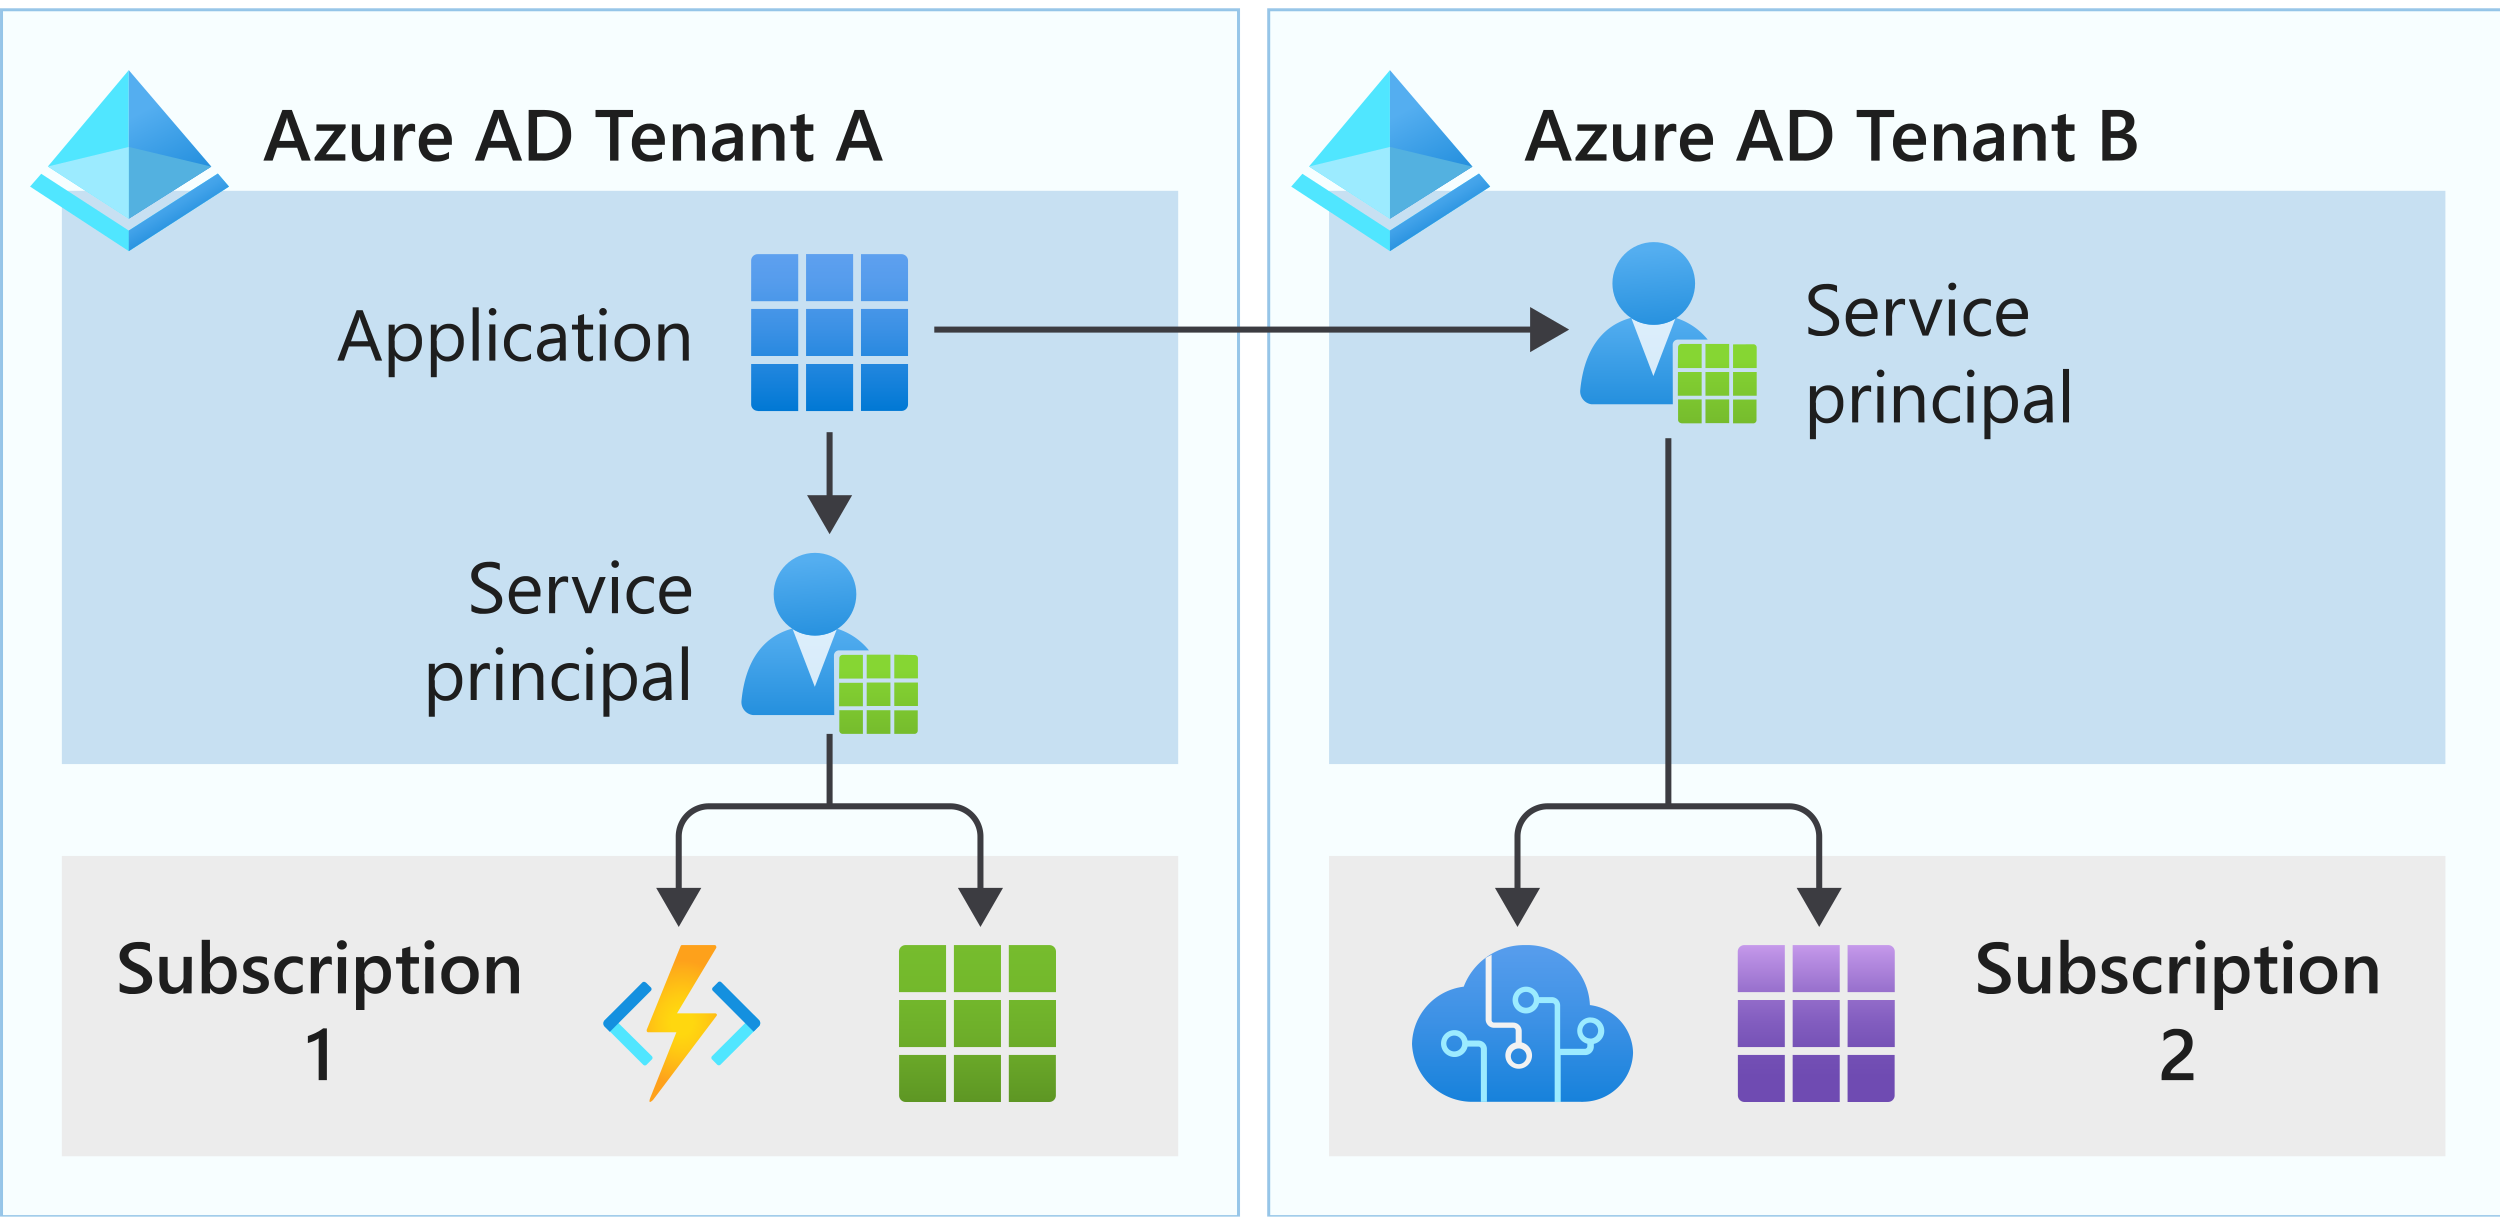 <svg xmlns="http://www.w3.org/2000/svg" xmlns:xlink="http://www.w3.org/1999/xlink" viewBox="0 0 414.3 201.62">
  <defs>
    <linearGradient id="linear-gradient" x1="29.26" y1="452.62" x2="20.78" y2="468.68" gradientTransform="matrix(1, 0, 0, -1, 0, 486.6)" gradientUnits="userSpaceOnUse">
      <stop offset="0" stop-color="#1988d9"/>
      <stop offset="0.9" stop-color="#54aef0"/>
    </linearGradient>
    <linearGradient id="linear-gradient-2" x1="25.61" y1="457.29" x2="31.47" y2="447.18" gradientTransform="matrix(1, 0, 0, -1, 0, 486.6)" gradientUnits="userSpaceOnUse">
      <stop offset="0.1" stop-color="#54aef0"/>
      <stop offset="0.29" stop-color="#4fabee"/>
      <stop offset="0.51" stop-color="#41a2e9"/>
      <stop offset="0.74" stop-color="#2a93e0"/>
      <stop offset="0.88" stop-color="#1988d9"/>
    </linearGradient>
    <linearGradient id="linear-gradient-3" x1="137.48" y1="418.48" x2="137.48" y2="444.48" gradientTransform="matrix(1, 0, 0, -1, 0, 486.6)" gradientUnits="userSpaceOnUse">
      <stop offset="0" stop-color="#0078d4"/>
      <stop offset="0.16" stop-color="#1380da"/>
      <stop offset="0.53" stop-color="#3c91e5"/>
      <stop offset="0.82" stop-color="#559cec"/>
      <stop offset="1" stop-color="#5ea0ef"/>
    </linearGradient>
    <linearGradient id="linear-gradient-4" x1="133.4" y1="384.71" x2="133.4" y2="364.42" gradientTransform="matrix(1, 0, 0, -1, 0, 486.6)" gradientUnits="userSpaceOnUse">
      <stop offset="0.1" stop-color="#54aef0"/>
      <stop offset="1" stop-color="#1988d9"/>
    </linearGradient>
    <linearGradient id="linear-gradient-5" x1="134.46" y1="395.58" x2="135.94" y2="377.16" xlink:href="#linear-gradient-4"/>
    <linearGradient id="linear-gradient-6" x1="145.59" y1="364.98" x2="145.59" y2="378.06" gradientTransform="matrix(1, 0, 0, -1, 0, 486.6)" gradientUnits="userSpaceOnUse">
      <stop offset="0" stop-color="#76bc2d"/>
      <stop offset="0.6" stop-color="#81ce31"/>
      <stop offset="0.82" stop-color="#86d633"/>
    </linearGradient>
    <radialGradient id="radial-gradient" cx="95.73" cy="334.81" r="8.99" gradientTransform="matrix(1.01, 0, 0, -1.14, 16.34, 551.12)" gradientUnits="userSpaceOnUse">
      <stop offset="0.2" stop-color="#ffd70f"/>
      <stop offset="0.44" stop-color="#ffcb12"/>
      <stop offset="0.87" stop-color="#feac19"/>
      <stop offset="1" stop-color="#fea11b"/>
    </radialGradient>
    <linearGradient id="linear-gradient-7" x1="161.98" y1="303.98" x2="161.98" y2="329.98" gradientTransform="matrix(1, 0, 0, -1, 0, 486.6)" gradientUnits="userSpaceOnUse">
      <stop offset="0" stop-color="#5e9624"/>
      <stop offset="0.01" stop-color="#5e9724"/>
      <stop offset="0.35" stop-color="#6cab29"/>
      <stop offset="0.68" stop-color="#73b82c"/>
      <stop offset="1" stop-color="#76bc2d"/>
    </linearGradient>
    <linearGradient id="linear-gradient-8" x1="238.26" y1="452.62" x2="229.78" y2="468.68" xlink:href="#linear-gradient"/>
    <linearGradient id="linear-gradient-9" x1="234.61" y1="457.29" x2="240.47" y2="447.18" xlink:href="#linear-gradient-2"/>
    <linearGradient id="linear-gradient-10" x1="272.4" y1="436.21" x2="272.4" y2="415.92" xlink:href="#linear-gradient-4"/>
    <linearGradient id="linear-gradient-11" x1="273.46" y1="447.08" x2="274.94" y2="428.66" xlink:href="#linear-gradient-4"/>
    <linearGradient id="linear-gradient-12" x1="284.59" y1="416.48" x2="284.59" y2="429.56" xlink:href="#linear-gradient-6"/>
    <linearGradient id="linear-gradient-13" x1="300.98" y1="303.98" x2="300.98" y2="329.98" gradientTransform="matrix(1, 0, 0, -1, 0, 486.6)" gradientUnits="userSpaceOnUse">
      <stop offset="0.16" stop-color="#6f4bb2"/>
      <stop offset="0.32" stop-color="#7450b5"/>
      <stop offset="0.51" stop-color="#825dbf"/>
      <stop offset="0.72" stop-color="#9a72ce"/>
      <stop offset="0.94" stop-color="#bb90e4"/>
      <stop offset="1" stop-color="#c69aeb"/>
    </linearGradient>
    <linearGradient id="linear-gradient-14" x1="252.3" y1="296.36" x2="252.3" y2="335.9" xlink:href="#linear-gradient-3"/>
  </defs>
  <g id="Shapes">
    <rect width="414.3" height="201.62" fill="#fff"/>
    <g>
      <rect x="0.25" y="1.62" width="205" height="200" fill="#fff"/>
      <rect x="0.25" y="1.62" width="205" height="200" fill="#50e6ff" opacity="0.05"/>
      <rect x="0.25" y="1.62" width="205" height="200" fill="none" stroke="#0072c6" stroke-miterlimit="10" stroke-width="0.5" opacity="0.4"/>
    </g>
    <g>
      <rect x="10.25" y="31.62" width="185" height="95" fill="#fff"/>
      <rect x="10.25" y="31.62" width="185" height="95" fill="#0072c6" opacity="0.22"/>
    </g>
    <g>
      <rect x="10.25" y="141.85" width="185" height="49.77" fill="#fff"/>
      <rect x="10.25" y="141.85" width="185" height="49.77" fill="#3c3c41" opacity="0.1"/>
    </g>
    <g>
      <polygon points="6.83 28.8 21.34 38.21 36.1 28.76 37.95 30.92 21.34 41.62 4.98 30.92 6.83 28.8" fill="#50e6ff"/>
      <polygon points="7.93 27.59 21.34 11.62 35.02 27.61 21.34 36.25 7.93 27.59" fill="#fff"/>
      <polygon points="21.34 11.62 21.34 36.25 7.93 27.59 21.34 11.62" fill="#50e6ff"/>
      <polygon points="21.34 11.62 21.34 36.25 35.02 27.61 21.34 11.62" fill="url(#linear-gradient)"/>
      <polygon points="21.34 24.35 35.02 27.61 21.34 36.25 21.34 24.35" fill="#53b1e0"/>
      <polygon points="21.34 36.25 7.93 27.59 21.34 24.35 21.34 36.25" fill="#9cebff"/>
      <polygon points="21.34 41.62 37.95 30.92 36.1 28.76 21.34 38.21 21.34 41.62" fill="url(#linear-gradient-2)"/>
    </g>
    <path d="M133.58,60.32h7.8v7.8h-7.8Zm-9.1-10.4h7.8v-7.8h-6.71a1.09,1.09,0,0,0-1.09,1.09Zm1.09,18.2h6.71v-7.8h-7.8V67a1.09,1.09,0,0,0,1.09,1.09ZM124.48,59h7.8v-7.8h-7.8Zm18.2,9.1h6.71A1.09,1.09,0,0,0,150.48,67h0V60.32h-7.8Zm-9.1-9.1h7.8v-7.8h-7.8Zm9.1,0h7.8v-7.8h-7.8Zm0-16.9v7.8h7.8V43.21a1.09,1.09,0,0,0-1.09-1.09h-6.71Zm-9.1,7.8h7.8v-7.8h-7.8Z" fill="url(#linear-gradient-3)"/>
    <g>
      <path d="M138.2,108.63a.85.85,0,0,1,.85-.85H144a10.93,10.93,0,0,0-8.91-4.08c-7.52,0-11.46,4.72-12.21,12.42a2.16,2.16,0,0,0,1.92,2.38h13.45Z" fill="url(#linear-gradient-4)"/>
      <path d="M135.06,105.33a6.9,6.9,0,0,1-3.71-1.09l3.68,9.58,3.64-9.53A6.77,6.77,0,0,1,135.06,105.33Z" fill="#fff" opacity="0.8" style="isolation: isolate"/>
      <circle cx="135.06" cy="98.47" r="6.85" fill="url(#linear-gradient-5)"/>
      <path d="M143.63,117.69h3.93v3.93h-3.93Zm-4.58-5.23H143v-3.93h-3.36a.56.56,0,0,0-.55.56Zm.56,9.16H143v-3.93h-3.91v3.36a.56.56,0,0,0,.54.57Zm-.56-4.58H143v-3.89h-3.93Zm9.15,4.58h3.35a.54.54,0,0,0,.54-.54h0v-3.36H148.2ZM143.63,117h3.93v-3.89h-3.93Zm4.57,0h3.92v-3.89H148.2Zm0-8.51v3.93h3.92V109.1a.54.54,0,0,0-.52-.55h0Zm-4.57,3.93h3.93v-3.93h-3.93Z" fill="url(#linear-gradient-6)"/>
    </g>
    <g>
      <line x1="137.48" y1="71.62" x2="137.48" y2="83.15" fill="none" stroke="#3c3c41" stroke-miterlimit="10"/>
      <polygon points="133.74 82.06 137.48 88.53 141.22 82.06 133.74 82.06" fill="#3c3c41"/>
    </g>
    <g>
      <g>
        <path d="M112.09,171.07h-4.61a.27.27,0,0,1-.31-.23.13.13,0,0,1,0-.06v-.12l5.62-13.87a.25.25,0,0,1,.2-.17h5.45a.28.28,0,0,1,.26.29h0a.25.25,0,0,1,0,.17l-6.51,10.85h6.34a.31.31,0,0,1,.28.23.39.39,0,0,1-.08.21L108.2,182.31c-.11.07-.82.82-.47-.3h0Z" fill="url(#radial-gradient)"/>
        <g>
          <path d="M108,175.6l-.85.85a.39.39,0,0,1-.56,0l-6.33-6.31a.77.77,0,0,1,0-1.09l.86-.86h0L108,175A.4.4,0,0,1,108,175.6Z" fill="#50e6ff"/>
          <path d="M107,162.78l.86.85a.4.4,0,0,1,0,.56L101.06,171h0l-.85-.85a.76.76,0,0,1,0-1.09l6.23-6.24a.39.39,0,0,1,.55,0Z" fill="#1490df"/>
        </g>
        <g>
          <path d="M124.89,168.17l.85.85a.76.76,0,0,1,0,1.09h0l-6.33,6.32a.4.4,0,0,1-.56,0h0l-.85-.86a.39.39,0,0,1,0-.55h0l6.88-6.86Z" fill="#50e6ff"/>
          <path d="M125.74,170.11l-.85.86h0l-6.76-6.78a.39.39,0,0,1,0-.55h0l.86-.86a.39.39,0,0,1,.55,0h0l6.22,6.23a.76.76,0,0,1,0,1.09Z" fill="#1490df"/>
        </g>
      </g>
      <path d="M158.08,174.82h7.8v7.8h-7.8Zm-9.1-10.4h7.8v-7.8h-6.71a1.09,1.09,0,0,0-1.09,1.09Zm1.09,18.2h6.71v-7.8H149v6.71a1.09,1.09,0,0,0,1.09,1.09Zm-1.09-9.1h7.8v-7.8H149Zm18.2,9.1h6.73a1.09,1.09,0,0,0,1.07-1.09v-6.71h-7.8Zm-9.1-9.1h7.8v-7.8h-7.8Zm9.1,0H175v-7.8h-7.8Zm0-16.9v7.8H175v-6.71a1.09,1.09,0,0,0-1.07-1.09Zm-9.1,7.8h7.8v-7.8h-7.8Z" fill="url(#linear-gradient-7)"/>
    </g>
    <g>
      <path d="M112.48,148.24v-9.62a5,5,0,0,1,5-5h40a5,5,0,0,1,5,5v9.62" fill="none" stroke="#3c3c41" stroke-miterlimit="10"/>
      <polygon points="116.22 147.14 112.48 153.62 108.74 147.14 116.22 147.14" fill="#3c3c41"/>
      <polygon points="158.74 147.14 162.48 153.62 166.22 147.14 158.74 147.14" fill="#3c3c41"/>
    </g>
    <line x1="137.48" y1="133.62" x2="137.48" y2="121.62" fill="none" stroke="#3c3c41" stroke-miterlimit="10"/>
    <g>
      <rect x="210.25" y="1.62" width="205" height="200" fill="#fff"/>
      <rect x="210.25" y="1.62" width="205" height="200" fill="#50e6ff" opacity="0.05"/>
      <rect x="210.25" y="1.62" width="205" height="200" fill="none" stroke="#0072c6" stroke-miterlimit="10" stroke-width="0.5" opacity="0.4"/>
    </g>
    <g>
      <rect x="220.25" y="31.62" width="185" height="95" fill="#fff"/>
      <rect x="220.25" y="31.62" width="185" height="95" fill="#0072c6" opacity="0.22"/>
    </g>
    <g>
      <rect x="220.25" y="141.85" width="185" height="49.77" fill="#fff"/>
      <rect x="220.25" y="141.85" width="185" height="49.77" fill="#3c3c41" opacity="0.1"/>
    </g>
    <g>
      <polygon points="215.83 28.8 230.34 38.21 245.1 28.76 246.95 30.92 230.34 41.62 213.98 30.92 215.83 28.8" fill="#50e6ff"/>
      <polygon points="216.93 27.59 230.34 11.62 244.02 27.61 230.34 36.25 216.93 27.59" fill="#fff"/>
      <polygon points="230.34 11.62 230.34 36.25 216.93 27.59 230.34 11.62" fill="#50e6ff"/>
      <polygon points="230.34 11.62 230.34 36.25 244.02 27.61 230.34 11.62" fill="url(#linear-gradient-8)"/>
      <polygon points="230.34 24.35 244.02 27.61 230.34 36.25 230.34 24.35" fill="#53b1e0"/>
      <polygon points="230.34 36.25 216.93 27.59 230.34 24.35 230.34 36.25" fill="#9cebff"/>
      <polygon points="230.34 41.62 246.95 30.92 245.1 28.76 230.34 38.21 230.34 41.62" fill="url(#linear-gradient-9)"/>
    </g>
    <g>
      <path d="M277.2,57.13a.85.85,0,0,1,.85-.85H283a10.93,10.93,0,0,0-8.91-4.08c-7.52,0-11.46,4.72-12.21,12.42A2.16,2.16,0,0,0,263.77,67h13.45Z" fill="url(#linear-gradient-10)"/>
      <path d="M274.06,53.83a6.9,6.9,0,0,1-3.71-1.09L274,62.32l3.64-9.53A6.77,6.77,0,0,1,274.06,53.83Z" fill="#fff" opacity="0.8" style="isolation: isolate"/>
      <circle cx="274.06" cy="46.97" r="6.85" fill="url(#linear-gradient-11)"/>
      <path d="M282.63,66.19h3.93v3.93h-3.93ZM278.05,61H282V57h-3.36a.56.56,0,0,0-.55.56Zm.56,9.16H282V66.19h-3.91v3.36a.56.56,0,0,0,.54.57Zm-.56-4.58H282V61.65h-3.93Zm9.15,4.58h3.35a.54.54,0,0,0,.54-.54h0V66.21H287.2Zm-4.57-4.58h3.93V61.65h-3.93Zm4.57,0h3.92V61.65H287.2Zm0-8.51V61h3.92V57.6a.54.54,0,0,0-.52-.55h0ZM282.63,61h3.93V57h-3.93Z" fill="url(#linear-gradient-12)"/>
    </g>
    <path d="M297.08,174.82h7.8v7.8h-7.8Zm-9.1-10.4h7.8v-7.8h-6.71a1.09,1.09,0,0,0-1.09,1.09Zm1.09,18.2h6.71v-7.8H288v6.71a1.09,1.09,0,0,0,1.09,1.09Zm-1.09-9.1h7.8v-7.8H288Zm18.2,9.1h6.73a1.09,1.09,0,0,0,1.07-1.09v-6.71h-7.8Zm-9.1-9.1h7.8v-7.8h-7.8Zm9.1,0H314v-7.8h-7.8Zm0-16.9v7.8H314v-6.71a1.09,1.09,0,0,0-1.07-1.09Zm-9.1,7.8h7.8v-7.8h-7.8Z" fill="url(#linear-gradient-13)"/>
    <g>
      <path d="M251.48,148.24v-9.62a5,5,0,0,1,5-5h40a5,5,0,0,1,5,5v9.62" fill="none" stroke="#3c3c41" stroke-miterlimit="10"/>
      <polygon points="255.22 147.14 251.48 153.62 247.74 147.14 255.22 147.14" fill="#3c3c41"/>
      <polygon points="297.74 147.14 301.48 153.62 305.22 147.14 297.74 147.14" fill="#3c3c41"/>
    </g>
    <line x1="276.48" y1="133.62" x2="276.48" y2="72.62" fill="none" stroke="#3c3c41" stroke-miterlimit="10"/>
    <g>
      <path d="M270.63,174.46a8.15,8.15,0,0,0-7.15-7.9,10.39,10.39,0,0,0-10.69-9.94,10.7,10.7,0,0,0-10.22,6.89A9.77,9.77,0,0,0,234,173a10,10,0,0,0,10.32,9.59h17.61a1.69,1.69,0,0,0,.45,0A8.35,8.35,0,0,0,270.63,174.46Z" fill="url(#linear-gradient-14)"/>
      <path d="M245,172.44h-1.79a2.23,2.23,0,1,0,0,1H245a.41.41,0,0,1,.41.41v8.75h1v-8.75A1.41,1.41,0,0,0,245,172.44Zm-4,1.8a1.31,1.31,0,1,1,1.31-1.31,1.31,1.31,0,0,1-1.31,1.31Z" fill="#9cebff"/>
      <path d="M252.18,172.89v-2a1.43,1.43,0,0,0-1.42-1.43H247.6a.41.41,0,0,1-.41-.41V158.21l-.47.25-.52.28v10.18a1.4,1.4,0,0,0,1.4,1.41h3.16a.42.42,0,0,1,.42.42h0v2a2.21,2.21,0,1,0,1,0Zm-.51,3.46h0a1.3,1.3,0,1,1,1.31-1.3,1.3,1.3,0,0,1-1.31,1.3Z" fill="#f2f2f2"/>
      <path d="M263.56,168.6a2.22,2.22,0,0,0-.51,4.37v.41a.42.42,0,0,1-.42.43h-4.08v-7.17a1.4,1.4,0,0,0-1.4-1.4h-2.1a2.19,2.19,0,0,0-2.16-1.73,2.22,2.22,0,1,0,2.16,2.72h2.18a.41.41,0,0,1,.41.41v16h1v-7.79h4.07a1.43,1.43,0,0,0,1.42-1.43V173a2.2,2.2,0,0,0,1.73-2.15h0a2.23,2.23,0,0,0-2.21-2.23ZM252.89,167h0a1.31,1.31,0,1,1,1.31-1.3,1.3,1.3,0,0,1-1.31,1.3Zm10.67,5.09h0a1.31,1.31,0,1,1,1.28-1.33v0A1.31,1.31,0,0,1,263.56,172.12Z" fill="#9cebff"/>
    </g>
    <g>
      <line x1="154.83" y1="54.62" x2="254.66" y2="54.62" fill="none" stroke="#3c3c41" stroke-miterlimit="10"/>
      <polygon points="253.57 58.36 260.04 54.62 253.57 50.88 253.57 58.36" fill="#3c3c41"/>
    </g>
  </g>
  <g id="Text">
    <g>
      <path d="M51.49,26.62H50l-.75-2.14H45.9l-.72,2.14H43.65l3.15-8.4h1.57Zm-2.65-3.27L47.67,20c0-.11-.07-.28-.11-.52h0a4.62,4.62,0,0,1-.12.52l-1.15,3.36Z" fill="#1e1e1e"/>
      <path d="M57.28,21.19,54,25.56h3.23v1.06H52.13v-.51l3.31-4.43h-3V20.62h4.83Z" fill="#1e1e1e"/>
      <path d="M63.64,26.62H62.28v-.95h0a2,2,0,0,1-1.84,1.09q-2.13,0-2.13-2.55V20.62h1.36v3.45c0,1.07.42,1.61,1.25,1.61a1.28,1.28,0,0,0,1-.44,1.72,1.72,0,0,0,.39-1.17V20.62h1.36Z" fill="#1e1e1e"/>
      <path d="M68.8,21.92a1.13,1.13,0,0,0-.71-.2,1.21,1.21,0,0,0-1,.55,2.41,2.41,0,0,0-.4,1.48v2.87H65.32v-6h1.36v1.24h0a2.09,2.09,0,0,1,.61-1,1.36,1.36,0,0,1,.92-.35,1.11,1.11,0,0,1,.57.11Z" fill="#1e1e1e"/>
      <path d="M74.88,24H70.79a1.77,1.77,0,0,0,.51,1.28,1.93,1.93,0,0,0,1.35.45,3,3,0,0,0,1.76-.57v1.1a4.05,4.05,0,0,1-2.17.51,2.65,2.65,0,0,1-2.07-.82,3.27,3.27,0,0,1-.76-2.3,3.21,3.21,0,0,1,.83-2.28,2.72,2.72,0,0,1,2.06-.88,2.37,2.37,0,0,1,1.91.79,3.29,3.29,0,0,1,.67,2.2Zm-1.31-1a1.76,1.76,0,0,0-.35-1.14,1.15,1.15,0,0,0-.93-.41,1.3,1.3,0,0,0-1,.43,1.94,1.94,0,0,0-.5,1.12Z" fill="#1e1e1e"/>
      <path d="M86.53,26.62H85l-.76-2.14h-3.3l-.73,2.14H78.69l3.15-8.4h1.57Zm-2.65-3.27L82.71,20a3.39,3.39,0,0,1-.11-.52h0a3.27,3.27,0,0,1-.11.52L81.3,23.35Z" fill="#1e1e1e"/>
      <path d="M87.61,26.62v-8.4H90q4.65,0,4.65,4.09a4,4,0,0,1-1.29,3.13,4.91,4.91,0,0,1-3.46,1.18ZM89,19.4v6h1.11a3.12,3.12,0,0,0,2.29-.81,3.07,3.07,0,0,0,.82-2.28q0-3-3.06-3Z" fill="#1e1e1e"/>
      <path d="M104.9,19.4h-2.41v7.22H101.1V19.4H98.69V18.22h6.21Z" fill="#1e1e1e"/>
      <path d="M110.18,24h-4.09a1.73,1.73,0,0,0,.52,1.28,1.89,1.89,0,0,0,1.34.45,3,3,0,0,0,1.76-.57v1.1a4,4,0,0,1-2.16.51,2.66,2.66,0,0,1-2.08-.82,3.27,3.27,0,0,1-.75-2.3,3.21,3.21,0,0,1,.82-2.28,2.72,2.72,0,0,1,2.06-.88,2.37,2.37,0,0,1,1.91.79,3.29,3.29,0,0,1,.67,2.2Zm-1.31-1a1.71,1.71,0,0,0-.35-1.14,1.14,1.14,0,0,0-.93-.41,1.32,1.32,0,0,0-1,.43,1.94,1.94,0,0,0-.5,1.12Z" fill="#1e1e1e"/>
      <path d="M116.83,26.62h-1.36V23.24c0-1.12-.39-1.68-1.19-1.68a1.29,1.29,0,0,0-1,.46,1.75,1.75,0,0,0-.41,1.18v3.42h-1.36v-6h1.36v1h0a2.14,2.14,0,0,1,1.94-1.14,1.81,1.81,0,0,1,1.5.64,2.85,2.85,0,0,1,.51,1.83Z" fill="#1e1e1e"/>
      <path d="M123.09,26.62h-1.32v-.94h0a2,2,0,0,1-1.82,1.08,1.92,1.92,0,0,1-1.39-.48A1.69,1.69,0,0,1,118,25c0-1.13.65-1.79,2-2l1.78-.25c0-.86-.41-1.29-1.22-1.29a2.92,2.92,0,0,0-1.94.74V21a4.31,4.31,0,0,1,2.2-.56,2,2,0,0,1,2.27,2.24Zm-1.31-2.95-1.26.18a1.94,1.94,0,0,0-.88.28.84.84,0,0,0-.3.73.82.82,0,0,0,.27.63,1.07,1.07,0,0,0,.73.24,1.34,1.34,0,0,0,1-.44,1.54,1.54,0,0,0,.41-1.1Z" fill="#1e1e1e"/>
      <path d="M130,26.62h-1.35V23.24c0-1.12-.4-1.68-1.19-1.68a1.3,1.3,0,0,0-1,.46,1.74,1.74,0,0,0-.4,1.18v3.42H124.7v-6h1.37v1h0A2.14,2.14,0,0,1,128,20.48a1.79,1.79,0,0,1,1.5.64A2.85,2.85,0,0,1,130,23Z" fill="#1e1e1e"/>
      <path d="M134.78,26.56a2.36,2.36,0,0,1-1.05.2A1.51,1.51,0,0,1,132,25.08V21.69h-1V20.62h1V19.23l1.36-.38v1.77h1.43v1.07h-1.43v3a1.18,1.18,0,0,0,.19.76.8.8,0,0,0,.64.23,1,1,0,0,0,.6-.2Z" fill="#1e1e1e"/>
      <path d="M146.31,26.62h-1.53L144,24.48h-3.3L140,26.62h-1.52l3.14-8.4h1.57Zm-2.66-3.27L142.49,20a2.49,2.49,0,0,1-.11-.52h0a3.27,3.27,0,0,1-.11.52l-1.16,3.36Z" fill="#1e1e1e"/>
    </g>
    <g>
      <path d="M19.83,164.29v-1.44a2.07,2.07,0,0,0,.46.32,3.13,3.13,0,0,0,.56.23,3.29,3.29,0,0,0,.6.15,2.8,2.8,0,0,0,.55.06,2.31,2.31,0,0,0,1.31-.3,1,1,0,0,0,.43-.85,1,1,0,0,0-.14-.52,1.68,1.68,0,0,0-.4-.4,6.62,6.62,0,0,0-.61-.35l-.75-.34c-.28-.16-.55-.31-.8-.47a3.3,3.3,0,0,1-.64-.52,2.09,2.09,0,0,1-.42-.64,2,2,0,0,1-.16-.84,1.89,1.89,0,0,1,.27-1,2.19,2.19,0,0,1,.7-.72,3.41,3.41,0,0,1,1-.43,4.8,4.8,0,0,1,1.14-.13,4.75,4.75,0,0,1,1.92.29v1.38a3.1,3.1,0,0,0-1.84-.51,4.32,4.32,0,0,0-.62,0,1.89,1.89,0,0,0-.55.2,1.17,1.17,0,0,0-.39.34.86.86,0,0,0-.16.51,1,1,0,0,0,.12.49,1.33,1.33,0,0,0,.34.38,4.61,4.61,0,0,0,.56.33c.21.1.46.22.75.34s.57.32.83.49a3.41,3.41,0,0,1,.68.55,2.24,2.24,0,0,1,.47.68,1.93,1.93,0,0,1,.17.85,2,2,0,0,1-.95,1.79,3.32,3.32,0,0,1-1,.4,5.81,5.81,0,0,1-1.2.12l-.52,0c-.21,0-.42-.06-.63-.1a5,5,0,0,1-.61-.15A1.68,1.68,0,0,1,19.83,164.29Z" fill="#1e1e1e"/>
      <path d="M31.75,164.62H30.39v-1h0a2,2,0,0,1-1.84,1.09q-2.13,0-2.13-2.55v-3.59h1.36v3.44c0,1.08.42,1.62,1.25,1.62a1.28,1.28,0,0,0,1-.44,1.72,1.72,0,0,0,.39-1.17v-3.45h1.36Z" fill="#1e1e1e"/>
      <path d="M34.81,163.75h0v.87H33.43v-8.88h1.36v3.93h0a2.23,2.23,0,0,1,2-1.19,2.17,2.17,0,0,1,1.78.8,3.43,3.43,0,0,1,.64,2.16,3.74,3.74,0,0,1-.72,2.41,2.37,2.37,0,0,1-2,.91A1.94,1.94,0,0,1,34.81,163.75Zm0-2.38v.74a1.57,1.57,0,0,0,.42,1.11,1.38,1.38,0,0,0,1.07.46,1.36,1.36,0,0,0,1.18-.59,2.71,2.71,0,0,0,.43-1.64,2.17,2.17,0,0,0-.4-1.39,1.33,1.33,0,0,0-1.09-.5,1.43,1.43,0,0,0-1.16.52A1.88,1.88,0,0,0,34.77,161.37Z" fill="#1e1e1e"/>
      <path d="M40.3,164.43v-1.26a2.7,2.7,0,0,0,1.68.58q1.23,0,1.23-.72a.56.56,0,0,0-.1-.35,1.05,1.05,0,0,0-.29-.26,2.75,2.75,0,0,0-.42-.2l-.54-.2a4.64,4.64,0,0,1-.67-.31,2.1,2.1,0,0,1-.49-.37,1.36,1.36,0,0,1-.29-.47,1.68,1.68,0,0,1-.1-.62,1.46,1.46,0,0,1,.2-.76,1.83,1.83,0,0,1,.55-.56,2.7,2.7,0,0,1,.79-.34,3.84,3.84,0,0,1,.91-.11,4,4,0,0,1,1.48.25v1.19a2.48,2.48,0,0,0-1.45-.43,1.62,1.62,0,0,0-.46,0,1,1,0,0,0-.36.15.69.69,0,0,0-.23.22.6.6,0,0,0-.08.29.67.67,0,0,0,.08.33.82.82,0,0,0,.25.24,1.93,1.93,0,0,0,.38.18l.52.19a6.6,6.6,0,0,1,.7.32,2.3,2.3,0,0,1,.52.37,1.42,1.42,0,0,1,.33.48,1.64,1.64,0,0,1,.12.65,1.49,1.49,0,0,1-.21.8,1.87,1.87,0,0,1-.56.56,2.65,2.65,0,0,1-.81.33,4.37,4.37,0,0,1-1,.11A4.08,4.08,0,0,1,40.3,164.43Z" fill="#1e1e1e"/>
      <path d="M50.16,164.34a3.33,3.33,0,0,1-1.71.42,2.85,2.85,0,0,1-2.15-.84,2.92,2.92,0,0,1-.82-2.16,3.24,3.24,0,0,1,.88-2.38,3.15,3.15,0,0,1,2.36-.9,3.28,3.28,0,0,1,1.44.29V160a2.18,2.18,0,0,0-1.33-.47,1.83,1.83,0,0,0-1.41.59,2.09,2.09,0,0,0-.56,1.52,2.06,2.06,0,0,0,.52,1.47,1.85,1.85,0,0,0,1.4.54,2.18,2.18,0,0,0,1.38-.52Z" fill="#1e1e1e"/>
      <path d="M55,159.91a1.28,1.28,0,0,0-1.72.36,2.41,2.41,0,0,0-.41,1.48v2.87H51.51v-6h1.35v1.24h0a2,2,0,0,1,.61-1,1.37,1.37,0,0,1,.92-.36,1.22,1.22,0,0,1,.57.11Z" fill="#1e1e1e"/>
      <path d="M56.65,157.36a.8.8,0,0,1-.57-.22.75.75,0,0,1,0-1.1.81.81,0,0,1,.57-.23.84.84,0,0,1,.59.23.71.71,0,0,1,.24.55.71.71,0,0,1-.24.54A.84.84,0,0,1,56.65,157.36Zm.68,7.26H56v-6h1.36Z" fill="#1e1e1e"/>
      <path d="M60.4,163.73h0v3.65H59v-8.76h1.36v1h0a2.25,2.25,0,0,1,2-1.19,2.15,2.15,0,0,1,1.78.8,3.37,3.37,0,0,1,.64,2.16,3.73,3.73,0,0,1-.72,2.4,2.39,2.39,0,0,1-2,.9A2,2,0,0,1,60.4,163.73Zm0-2.36v.74a1.57,1.57,0,0,0,.42,1.11,1.36,1.36,0,0,0,1.06.46,1.39,1.39,0,0,0,1.19-.59,2.78,2.78,0,0,0,.43-1.64,2.23,2.23,0,0,0-.4-1.39,1.33,1.33,0,0,0-1.09-.5,1.44,1.44,0,0,0-1.17.52A1.87,1.87,0,0,0,60.37,161.37Z" fill="#1e1e1e"/>
      <path d="M69.38,164.55a2.23,2.23,0,0,1-1,.2c-1.16,0-1.74-.55-1.74-1.67v-3.39h-1v-1.07h1v-1.39l1.36-.39v1.78h1.43v1.07H68v3a1.2,1.2,0,0,0,.19.76.8.8,0,0,0,.64.23.94.94,0,0,0,.6-.2Z" fill="#1e1e1e"/>
      <path d="M71.16,157.36a.81.81,0,0,1-.58-.22.77.77,0,0,1,0-1.1.85.85,0,0,1,1.16,0,.71.71,0,0,1,.24.55.71.71,0,0,1-.24.54A.82.82,0,0,1,71.16,157.36Zm.67,7.26H70.47v-6h1.36Z" fill="#1e1e1e"/>
      <path d="M76.2,164.76a3,3,0,0,1-2.22-.84,3,3,0,0,1-.83-2.23,3,3,0,0,1,3.19-3.21,2.87,2.87,0,0,1,2.19.82,3.2,3.2,0,0,1,.79,2.3,3.14,3.14,0,0,1-.85,2.3A3,3,0,0,1,76.2,164.76Zm.06-5.2a1.56,1.56,0,0,0-1.26.56,2.31,2.31,0,0,0-.46,1.53,2.17,2.17,0,0,0,.47,1.49,1.57,1.57,0,0,0,1.25.54,1.48,1.48,0,0,0,1.23-.53,2.35,2.35,0,0,0,.43-1.52,2.38,2.38,0,0,0-.43-1.53A1.46,1.46,0,0,0,76.26,159.56Z" fill="#1e1e1e"/>
      <path d="M86,164.62H84.65v-3.38c0-1.12-.4-1.68-1.19-1.68a1.29,1.29,0,0,0-1,.46A1.73,1.73,0,0,0,82,161.2v3.42H80.67v-6H82v1h0A2.12,2.12,0,0,1,84,158.48a1.81,1.81,0,0,1,1.49.63A2.84,2.84,0,0,1,86,161Z" fill="#1e1e1e"/>
      <path d="M54.17,170.43V179H52.81v-6.93a4.13,4.13,0,0,1-.79.45,8.43,8.43,0,0,1-1,.33v-1.16l.65-.24q.31-.12.63-.27l.62-.34c.21-.13.42-.27.64-.43Z" fill="#1e1e1e"/>
    </g>
    <g>
      <path d="M63.33,59.76H62.25l-.89-2.34H57.82L57,59.76H55.9l3.2-8.35h1ZM61,56.54,59.73,53a4.39,4.39,0,0,1-.13-.56h0a3.13,3.13,0,0,1-.13.56l-1.3,3.56Z" fill="#1e1e1e"/>
      <path d="M65.41,58.9h0v3.61h-1V53.8h1v1.05h0a2.25,2.25,0,0,1,2.06-1.19,2.23,2.23,0,0,1,1.81.8,3.32,3.32,0,0,1,.64,2.15A3.67,3.67,0,0,1,69.19,59a2.42,2.42,0,0,1-2,.9A2,2,0,0,1,65.41,58.9Zm0-2.4v.83a1.76,1.76,0,0,0,.48,1.25,1.58,1.58,0,0,0,1.22.52,1.6,1.6,0,0,0,1.36-.66,3.06,3.06,0,0,0,.49-1.85A2.36,2.36,0,0,0,68.48,55a1.5,1.5,0,0,0-1.24-.57A1.7,1.7,0,0,0,65.9,55,2.13,2.13,0,0,0,65.39,56.5Z" fill="#1e1e1e"/>
      <path d="M72.38,58.9h0v3.61H71.4V53.8h.95v1.05h0a2.24,2.24,0,0,1,2.06-1.19,2.19,2.19,0,0,1,1.8.8,3.32,3.32,0,0,1,.64,2.15A3.72,3.72,0,0,1,76.16,59a2.44,2.44,0,0,1-2,.9A2,2,0,0,1,72.38,58.9Zm0-2.4v.83a1.76,1.76,0,0,0,.48,1.25,1.71,1.71,0,0,0,2.58-.14,3.06,3.06,0,0,0,.5-1.85A2.42,2.42,0,0,0,75.45,55a1.53,1.53,0,0,0-1.25-.57,1.71,1.71,0,0,0-1.34.58A2.13,2.13,0,0,0,72.35,56.5Z" fill="#1e1e1e"/>
      <path d="M79.33,59.76h-1V50.93h1Z" fill="#1e1e1e"/>
      <path d="M81.63,52.28a.6.6,0,0,1-.44-.17.6.6,0,0,1-.18-.44.61.61,0,0,1,.18-.45.63.63,0,0,1,.88,0,.58.58,0,0,1,.19.45.56.56,0,0,1-.19.43A.6.6,0,0,1,81.63,52.28Zm.46,7.48h-1v-6h1Z" fill="#1e1e1e"/>
      <path d="M88,59.49a3.09,3.09,0,0,1-1.63.41,2.66,2.66,0,0,1-2.06-.83,3,3,0,0,1-.79-2.15,3.3,3.3,0,0,1,.85-2.37,3,3,0,0,1,2.25-.89A3.2,3.2,0,0,1,88,54v1a2.44,2.44,0,0,0-1.42-.47,1.91,1.91,0,0,0-1.5.66,2.48,2.48,0,0,0-.59,1.72,2.33,2.33,0,0,0,.55,1.65,1.89,1.89,0,0,0,1.48.61A2.38,2.38,0,0,0,88,58.58Z" fill="#1e1e1e"/>
      <path d="M93.76,59.76h-1v-.93h0a2,2,0,0,1-1.84,1.07,1.92,1.92,0,0,1-1.39-.47A1.61,1.61,0,0,1,89,58.18c0-1.12.66-1.76,2-2L92.8,56c0-1-.41-1.52-1.23-1.52a2.91,2.91,0,0,0-1.94.74v-1a3.61,3.61,0,0,1,2-.56c1.4,0,2.11.74,2.11,2.22Zm-1-3-1.44.19a2.59,2.59,0,0,0-1,.33,1,1,0,0,0-.34.84.92.92,0,0,0,.31.71,1.19,1.19,0,0,0,.83.28,1.55,1.55,0,0,0,1.18-.5,1.76,1.76,0,0,0,.46-1.26Z" fill="#1e1e1e"/>
      <path d="M98.25,59.71a1.9,1.9,0,0,1-.89.18c-1,0-1.57-.58-1.57-1.75V54.61h-1V53.8h1V52.34l1-.31V53.8h1.5v.81h-1.5V58a1.37,1.37,0,0,0,.2.85.83.83,0,0,0,.68.26,1,1,0,0,0,.62-.2Z" fill="#1e1e1e"/>
      <path d="M99.93,52.28a.6.6,0,0,1-.44-.17.6.6,0,0,1-.18-.44.61.61,0,0,1,.18-.45.63.63,0,0,1,.88,0,.58.58,0,0,1,.19.45.56.56,0,0,1-.19.43A.6.6,0,0,1,99.93,52.28Zm.46,7.48h-1v-6h1Z" fill="#1e1e1e"/>
      <path d="M104.75,59.9a2.78,2.78,0,0,1-2.11-.83,3.09,3.09,0,0,1-.79-2.22,3.23,3.23,0,0,1,.82-2.35,3,3,0,0,1,2.22-.84,2.66,2.66,0,0,1,2.08.82,3.26,3.26,0,0,1,.75,2.28,3.18,3.18,0,0,1-.81,2.28A2.79,2.79,0,0,1,104.75,59.9Zm.07-5.44a1.83,1.83,0,0,0-1.46.63,2.61,2.61,0,0,0-.53,1.73,2.45,2.45,0,0,0,.54,1.67,1.82,1.82,0,0,0,1.45.61,1.73,1.73,0,0,0,1.42-.6,2.57,2.57,0,0,0,.5-1.71,2.59,2.59,0,0,0-.5-1.72A1.71,1.71,0,0,0,104.82,54.46Z" fill="#1e1e1e"/>
      <path d="M114.15,59.76h-1v-3.4c0-1.26-.46-1.9-1.39-1.9a1.5,1.5,0,0,0-1.18.54,2,2,0,0,0-.47,1.36v3.4h-1v-6h1v1h0a2.15,2.15,0,0,1,2-1.13,1.84,1.84,0,0,1,1.5.63,2.85,2.85,0,0,1,.52,1.83Z" fill="#1e1e1e"/>
    </g>
    <g>
      <path d="M78.12,101.28v-1.16a2.86,2.86,0,0,0,.48.32,3.8,3.8,0,0,0,.59.23,3.3,3.3,0,0,0,.62.15,2.91,2.91,0,0,0,.57.06,2.29,2.29,0,0,0,1.36-.34,1.15,1.15,0,0,0,.45-1A1.13,1.13,0,0,0,82,99a1.64,1.64,0,0,0-.42-.46,3.91,3.91,0,0,0-.62-.4l-.78-.4-.82-.45a3.85,3.85,0,0,1-.66-.51,1.89,1.89,0,0,1-.6-1.44,1.93,1.93,0,0,1,.25-1,2.32,2.32,0,0,1,.66-.7,3.08,3.08,0,0,1,.94-.41,4.16,4.16,0,0,1,1.06-.13,4,4,0,0,1,1.81.3v1.1A3.29,3.29,0,0,0,81,94a2.85,2.85,0,0,0-.64.07,1.51,1.51,0,0,0-.57.22,1.18,1.18,0,0,0-.41.39,1,1,0,0,0-.16.58,1.22,1.22,0,0,0,.12.56,1.41,1.41,0,0,0,.35.43,3.75,3.75,0,0,0,.57.37L81,97c.3.15.59.31.86.47a3.87,3.87,0,0,1,.7.55,2.23,2.23,0,0,1,.49.66,1.84,1.84,0,0,1,.18.83,2,2,0,0,1-.25,1,2,2,0,0,1-.65.7,2.94,2.94,0,0,1-1,.39,5.09,5.09,0,0,1-1.13.12l-.49,0q-.3,0-.6-.09c-.2,0-.4-.1-.58-.16A2,2,0,0,1,78.12,101.28Z" fill="#1e1e1e"/>
      <path d="M89.55,98.86H85.32a2.21,2.21,0,0,0,.54,1.55,1.85,1.85,0,0,0,1.41.54,2.94,2.94,0,0,0,1.87-.67v.91a3.52,3.52,0,0,1-2.09.57,2.52,2.52,0,0,1-2-.82,3.83,3.83,0,0,1,.06-4.58,2.55,2.55,0,0,1,2-.88,2.25,2.25,0,0,1,1.82.76,3.18,3.18,0,0,1,.64,2.12Zm-1-.81a2,2,0,0,0-.4-1.3,1.37,1.37,0,0,0-1.1-.46,1.59,1.59,0,0,0-1.16.48,2.24,2.24,0,0,0-.58,1.28Z" fill="#1e1e1e"/>
      <path d="M94.14,96.59a1.18,1.18,0,0,0-.73-.19,1.23,1.23,0,0,0-1,.58A2.72,2.72,0,0,0,92,98.56v3.06H91v-6h1v1.24h0a2.12,2.12,0,0,1,.63-1,1.39,1.39,0,0,1,.94-.35,1.52,1.52,0,0,1,.58.08Z" fill="#1e1e1e"/>
      <path d="M100.38,95.62l-2.39,6H97l-2.27-6h1L97.35,100a4.27,4.27,0,0,1,.21.84h0a3.94,3.94,0,0,1,.19-.82l1.59-4.38Z" fill="#1e1e1e"/>
      <path d="M101.94,94.1a.6.6,0,0,1-.44-.18.59.59,0,0,1-.18-.44.61.61,0,0,1,.18-.45.6.6,0,0,1,.44-.18.62.62,0,0,1,.63.63.62.62,0,0,1-.18.44A.61.61,0,0,1,101.94,94.1Zm.47,7.52h-1v-6h1Z" fill="#1e1e1e"/>
      <path d="M108.34,101.35a3.17,3.17,0,0,1-1.64.41,2.75,2.75,0,0,1-2.07-.83,3.06,3.06,0,0,1-.79-2.17,3.35,3.35,0,0,1,.85-2.38,3,3,0,0,1,2.27-.9,3.27,3.27,0,0,1,1.4.29v1a2.42,2.42,0,0,0-1.43-.47,1.92,1.92,0,0,0-1.51.66,2.46,2.46,0,0,0-.59,1.73,2.36,2.36,0,0,0,.55,1.66,1.91,1.91,0,0,0,1.49.61,2.38,2.38,0,0,0,1.47-.52Z" fill="#1e1e1e"/>
      <path d="M114.5,98.86h-4.24a2.3,2.3,0,0,0,.54,1.55,1.88,1.88,0,0,0,1.42.54,2.89,2.89,0,0,0,1.86-.67v.91a3.47,3.47,0,0,1-2.09.57,2.53,2.53,0,0,1-2-.82,3.35,3.35,0,0,1-.72-2.3,3.28,3.28,0,0,1,.79-2.28,2.54,2.54,0,0,1,2-.88,2.24,2.24,0,0,1,1.82.76,3.18,3.18,0,0,1,.65,2.12Zm-1-.81a1.91,1.91,0,0,0-.4-1.3,1.36,1.36,0,0,0-1.1-.46,1.56,1.56,0,0,0-1.15.48,2.25,2.25,0,0,0-.59,1.28Z" fill="#1e1e1e"/>
      <path d="M72.06,115.15h0v3.63h-1V110h1v1.06h0a2.28,2.28,0,0,1,2.08-1.2,2.2,2.2,0,0,1,1.81.81,3.32,3.32,0,0,1,.65,2.15,3.74,3.74,0,0,1-.74,2.42,2.42,2.42,0,0,1-2,.9A2,2,0,0,1,72.06,115.15Zm0-2.42v.84a1.77,1.77,0,0,0,.48,1.26,1.59,1.59,0,0,0,1.23.52,1.6,1.6,0,0,0,1.37-.67,3,3,0,0,0,.49-1.85,2.41,2.41,0,0,0-.46-1.57,1.53,1.53,0,0,0-1.25-.57,1.7,1.7,0,0,0-1.35.58A2.15,2.15,0,0,0,72,112.73Z" fill="#1e1e1e"/>
      <path d="M81.21,111a1.18,1.18,0,0,0-.73-.19,1.23,1.23,0,0,0-1,.58A2.72,2.72,0,0,0,79,113V116h-1v-6h1v1.24h0a2.12,2.12,0,0,1,.63-1,1.42,1.42,0,0,1,.94-.36,1.5,1.5,0,0,1,.58.09Z" fill="#1e1e1e"/>
      <path d="M82.77,108.5a.62.62,0,0,1-.44-.18.59.59,0,0,1-.18-.44.61.61,0,0,1,.18-.45.62.62,0,0,1,.44-.18.61.61,0,0,1,.45.18.58.58,0,0,1,.19.45.59.59,0,0,1-.19.44A.61.61,0,0,1,82.77,108.5Zm.47,7.52h-1v-6h1Z" fill="#1e1e1e"/>
      <path d="M90.05,116h-1V112.6c0-1.27-.47-1.91-1.4-1.91a1.52,1.52,0,0,0-1.19.54A2,2,0,0,0,86,112.6V116h-1v-6h1v1h0a2.17,2.17,0,0,1,2-1.14,1.83,1.83,0,0,1,1.51.64,2.79,2.79,0,0,1,.52,1.83Z" fill="#1e1e1e"/>
      <path d="M95.93,115.75a3.19,3.19,0,0,1-1.64.41,2.72,2.72,0,0,1-2.07-.83,3,3,0,0,1-.79-2.17,3.3,3.3,0,0,1,.85-2.38,3,3,0,0,1,2.27-.9,3.23,3.23,0,0,1,1.39.29v1a2.38,2.38,0,0,0-1.43-.47,2,2,0,0,0-1.51.66,2.5,2.5,0,0,0-.59,1.73,2.36,2.36,0,0,0,.56,1.66,1.89,1.89,0,0,0,1.48.61,2.39,2.39,0,0,0,1.48-.52Z" fill="#1e1e1e"/>
      <path d="M97.71,108.5a.61.61,0,0,1-.62-.62.61.61,0,0,1,.18-.45.59.59,0,0,1,.44-.18.6.6,0,0,1,.44.18.58.58,0,0,1,.19.45.59.59,0,0,1-.19.44A.6.6,0,0,1,97.71,108.5Zm.47,7.52h-1v-6h1Z" fill="#1e1e1e"/>
      <path d="M101,115.15h0v3.63h-1V110h1v1.06h0a2.26,2.26,0,0,1,2.07-1.2,2.19,2.19,0,0,1,1.81.81,3.32,3.32,0,0,1,.65,2.15,3.73,3.73,0,0,1-.73,2.42,2.46,2.46,0,0,1-2,.9A2,2,0,0,1,101,115.15Zm0-2.42v.84a1.73,1.73,0,0,0,.49,1.26,1.71,1.71,0,0,0,2.59-.15,3,3,0,0,0,.5-1.85,2.41,2.41,0,0,0-.47-1.57,1.51,1.51,0,0,0-1.25-.57,1.7,1.7,0,0,0-1.35.58A2.15,2.15,0,0,0,101,112.73Z" fill="#1e1e1e"/>
      <path d="M111.3,116h-1v-.94h0a2.2,2.2,0,0,1-3.25.61,1.65,1.65,0,0,1-.51-1.26c0-1.12.66-1.78,2-2l1.8-.25q0-1.53-1.23-1.53a2.91,2.91,0,0,0-2,.74v-1a3.76,3.76,0,0,1,2-.56c1.41,0,2.11.75,2.11,2.24Zm-1-3-1.44.19a2.37,2.37,0,0,0-1,.34.93.93,0,0,0-.34.84.89.89,0,0,0,.31.71,1.2,1.2,0,0,0,.84.28,1.53,1.53,0,0,0,1.18-.5,1.79,1.79,0,0,0,.46-1.27Z" fill="#1e1e1e"/>
      <path d="M114,116h-1v-8.88h1Z" fill="#1e1e1e"/>
    </g>
    <g>
      <path d="M260.49,26.62H259l-.75-2.14H254.9l-.72,2.14h-1.53l3.15-8.4h1.57Zm-2.65-3.27L256.67,20c0-.11-.07-.28-.11-.52h0a4.62,4.62,0,0,1-.12.52l-1.15,3.36Z" fill="#1e1e1e"/>
      <path d="M266.28,21.19,263,25.56h3.23v1.06h-5.14v-.51l3.31-4.43h-3V20.62h4.83Z" fill="#1e1e1e"/>
      <path d="M272.64,26.62h-1.36v-.95h0a2,2,0,0,1-1.84,1.09q-2.13,0-2.13-2.55V20.62h1.36v3.45c0,1.07.42,1.61,1.25,1.61a1.28,1.28,0,0,0,1-.44,1.72,1.72,0,0,0,.39-1.17V20.62h1.36Z" fill="#1e1e1e"/>
      <path d="M277.8,21.92a1.13,1.13,0,0,0-.71-.2,1.21,1.21,0,0,0-1,.55,2.41,2.41,0,0,0-.4,1.48v2.87h-1.36v-6h1.36v1.24h0a2.09,2.09,0,0,1,.61-1,1.36,1.36,0,0,1,.92-.35,1.11,1.11,0,0,1,.57.11Z" fill="#1e1e1e"/>
      <path d="M283.88,24h-4.09a1.77,1.77,0,0,0,.51,1.28,1.93,1.93,0,0,0,1.35.45,3,3,0,0,0,1.76-.57v1.1a4.08,4.08,0,0,1-2.17.51,2.65,2.65,0,0,1-2.07-.82,3.22,3.22,0,0,1-.76-2.3,3.21,3.21,0,0,1,.83-2.28,2.72,2.72,0,0,1,2.06-.88,2.37,2.37,0,0,1,1.91.79,3.29,3.29,0,0,1,.67,2.2Zm-1.31-1a1.76,1.76,0,0,0-.35-1.14,1.16,1.16,0,0,0-.94-.41,1.3,1.3,0,0,0-1,.43,1.94,1.94,0,0,0-.5,1.12Z" fill="#1e1e1e"/>
      <path d="M295.53,26.62H294l-.76-2.14h-3.3l-.73,2.14h-1.52l3.15-8.4h1.57Zm-2.66-3.27L291.71,20a3.39,3.39,0,0,1-.11-.52h0a3.27,3.27,0,0,1-.11.52l-1.16,3.36Z" fill="#1e1e1e"/>
      <path d="M296.61,26.62v-8.4H299q4.65,0,4.65,4.09a4,4,0,0,1-1.29,3.13,4.91,4.91,0,0,1-3.46,1.18ZM298,19.4v6h1.11a3.12,3.12,0,0,0,2.29-.81,3.07,3.07,0,0,0,.82-2.28q0-3-3.06-3Z" fill="#1e1e1e"/>
      <path d="M313.9,19.4h-2.41v7.22H310.1V19.4h-2.41V18.22h6.21Z" fill="#1e1e1e"/>
      <path d="M319.18,24h-4.09a1.73,1.73,0,0,0,.52,1.28,1.89,1.89,0,0,0,1.34.45,3,3,0,0,0,1.76-.57v1.1a4,4,0,0,1-2.16.51,2.66,2.66,0,0,1-2.08-.82,3.27,3.27,0,0,1-.75-2.3,3.21,3.21,0,0,1,.82-2.28,2.72,2.72,0,0,1,2.06-.88,2.37,2.37,0,0,1,1.91.79,3.29,3.29,0,0,1,.67,2.2Zm-1.31-1a1.71,1.71,0,0,0-.35-1.14,1.14,1.14,0,0,0-.93-.41,1.32,1.32,0,0,0-1,.43,1.94,1.94,0,0,0-.5,1.12Z" fill="#1e1e1e"/>
      <path d="M325.83,26.62h-1.36V23.24c0-1.12-.39-1.68-1.19-1.68a1.29,1.29,0,0,0-1,.46,1.75,1.75,0,0,0-.41,1.18v3.42h-1.36v-6h1.36v1h0a2.14,2.14,0,0,1,1.94-1.14,1.81,1.81,0,0,1,1.5.64,2.85,2.85,0,0,1,.51,1.83Z" fill="#1e1e1e"/>
      <path d="M332.09,26.62h-1.32v-.94h0a2,2,0,0,1-1.82,1.08,1.92,1.92,0,0,1-1.39-.48A1.69,1.69,0,0,1,327,25c0-1.13.65-1.79,2-2l1.78-.25c0-.86-.41-1.29-1.22-1.29a2.92,2.92,0,0,0-1.94.74V21a4.31,4.31,0,0,1,2.2-.56,2,2,0,0,1,2.27,2.24Zm-1.31-2.95-1.26.18a1.94,1.94,0,0,0-.88.28.84.84,0,0,0-.3.73.82.82,0,0,0,.27.63,1.07,1.07,0,0,0,.73.24,1.34,1.34,0,0,0,1-.44,1.54,1.54,0,0,0,.41-1.1Z" fill="#1e1e1e"/>
      <path d="M339,26.62h-1.35V23.24c0-1.12-.4-1.68-1.19-1.68a1.3,1.3,0,0,0-1,.46,1.74,1.74,0,0,0-.4,1.18v3.42H333.7v-6h1.37v1h0A2.14,2.14,0,0,1,337,20.48a1.79,1.79,0,0,1,1.5.64A2.85,2.85,0,0,1,339,23Z" fill="#1e1e1e"/>
      <path d="M343.78,26.56a2.36,2.36,0,0,1-1,.2A1.51,1.51,0,0,1,341,25.08V21.69h-1V20.62h1V19.23l1.36-.38v1.77h1.43v1.07h-1.43v3a1.18,1.18,0,0,0,.19.76.8.8,0,0,0,.64.23,1,1,0,0,0,.6-.2Z" fill="#1e1e1e"/>
      <path d="M348.4,26.62v-8.4h2.67a3.18,3.18,0,0,1,1.93.53,1.65,1.65,0,0,1,.71,1.39,2,2,0,0,1-.4,1.24,2.19,2.19,0,0,1-1.12.75v0a2.18,2.18,0,0,1,1.39.64,2,2,0,0,1,.51,1.41,2.09,2.09,0,0,1-.85,1.74,3.32,3.32,0,0,1-2.14.67Zm1.39-7.28v2.39h.91a1.8,1.8,0,0,0,1.14-.34,1.22,1.22,0,0,0,.41-1q0-1.08-1.44-1.08Zm0,3.51v2.66H351a1.84,1.84,0,0,0,1.21-.36,1.24,1.24,0,0,0,.42-1c0-.87-.6-1.3-1.81-1.3Z" fill="#1e1e1e"/>
    </g>
    <g>
      <path d="M327.83,164.29v-1.44a2.07,2.07,0,0,0,.46.32,3.13,3.13,0,0,0,.56.23,3.29,3.29,0,0,0,.6.15,2.8,2.8,0,0,0,.55.06,2.31,2.31,0,0,0,1.31-.3,1,1,0,0,0,.43-.85,1,1,0,0,0-.14-.52,1.68,1.68,0,0,0-.4-.4,6.62,6.62,0,0,0-.61-.35l-.75-.34c-.28-.16-.55-.31-.8-.47a3.3,3.3,0,0,1-.64-.52,2.09,2.09,0,0,1-.42-.64,2,2,0,0,1-.16-.84,1.89,1.89,0,0,1,.27-1,2.19,2.19,0,0,1,.7-.72,3.41,3.41,0,0,1,1-.43,4.8,4.8,0,0,1,1.14-.13,4.75,4.75,0,0,1,1.92.29v1.38a3.1,3.1,0,0,0-1.84-.51,4.32,4.32,0,0,0-.62,0,1.89,1.89,0,0,0-.55.2,1.17,1.17,0,0,0-.39.34.86.86,0,0,0-.16.51,1,1,0,0,0,.12.49,1.33,1.33,0,0,0,.34.38,4.61,4.61,0,0,0,.56.33c.21.1.46.22.75.34s.57.32.83.49a3.41,3.41,0,0,1,.68.55,2.24,2.24,0,0,1,.47.68,1.93,1.93,0,0,1,.17.85,2,2,0,0,1-.95,1.79,3.32,3.32,0,0,1-1,.4,5.81,5.81,0,0,1-1.2.12l-.52,0c-.21,0-.42-.06-.63-.1a5,5,0,0,1-.61-.15A1.68,1.68,0,0,1,327.83,164.29Z" fill="#1e1e1e"/>
      <path d="M339.75,164.62h-1.36v-1h0a2,2,0,0,1-1.84,1.09q-2.13,0-2.13-2.55v-3.59h1.36v3.44c0,1.08.42,1.62,1.25,1.62a1.28,1.28,0,0,0,1-.44,1.72,1.72,0,0,0,.39-1.17v-3.45h1.36Z" fill="#1e1e1e"/>
      <path d="M342.81,163.75h0v.87h-1.35v-8.88h1.35v3.93h0a2.23,2.23,0,0,1,2-1.19,2.17,2.17,0,0,1,1.78.8,3.43,3.43,0,0,1,.64,2.16,3.74,3.74,0,0,1-.72,2.41,2.37,2.37,0,0,1-2,.91A1.94,1.94,0,0,1,342.81,163.75Zm0-2.38v.74a1.57,1.57,0,0,0,.42,1.11,1.47,1.47,0,0,0,2.25-.13,2.71,2.71,0,0,0,.43-1.64,2.17,2.17,0,0,0-.4-1.39,1.33,1.33,0,0,0-1.09-.5,1.43,1.43,0,0,0-1.16.52A1.88,1.88,0,0,0,342.77,161.37Z" fill="#1e1e1e"/>
      <path d="M348.3,164.43v-1.26a2.7,2.7,0,0,0,1.68.58q1.23,0,1.23-.72a.56.56,0,0,0-.1-.35,1.05,1.05,0,0,0-.29-.26,2.75,2.75,0,0,0-.42-.2l-.54-.2a4.64,4.64,0,0,1-.67-.31,2.1,2.1,0,0,1-.49-.37,1.36,1.36,0,0,1-.29-.47,1.68,1.68,0,0,1-.1-.62,1.37,1.37,0,0,1,.2-.76,1.83,1.83,0,0,1,.55-.56,2.7,2.7,0,0,1,.79-.34,3.84,3.84,0,0,1,.91-.11,4,4,0,0,1,1.48.25v1.19a2.48,2.48,0,0,0-1.45-.43,1.74,1.74,0,0,0-.47,0,1,1,0,0,0-.35.15.69.69,0,0,0-.23.22.6.6,0,0,0-.08.29.67.67,0,0,0,.08.33.82.82,0,0,0,.25.24,1.93,1.93,0,0,0,.38.18l.52.19a5.61,5.61,0,0,1,.69.32,2.37,2.37,0,0,1,.53.37,1.58,1.58,0,0,1,.33.48,1.64,1.64,0,0,1,.12.65,1.49,1.49,0,0,1-.21.8,1.87,1.87,0,0,1-.56.56,2.65,2.65,0,0,1-.81.33,4.37,4.37,0,0,1-1,.11A4.08,4.08,0,0,1,348.3,164.43Z" fill="#1e1e1e"/>
      <path d="M358.16,164.34a3.33,3.33,0,0,1-1.71.42,2.85,2.85,0,0,1-2.15-.84,2.92,2.92,0,0,1-.82-2.16,3.24,3.24,0,0,1,.88-2.38,3.15,3.15,0,0,1,2.36-.9,3.28,3.28,0,0,1,1.44.29V160a2.18,2.18,0,0,0-1.33-.47,1.83,1.83,0,0,0-1.41.59,2.09,2.09,0,0,0-.56,1.52,2.06,2.06,0,0,0,.52,1.47,1.85,1.85,0,0,0,1.4.54,2.18,2.18,0,0,0,1.38-.52Z" fill="#1e1e1e"/>
      <path d="M363,159.91a1.28,1.28,0,0,0-1.72.36,2.41,2.41,0,0,0-.41,1.48v2.87h-1.35v-6h1.35v1.24h0a2,2,0,0,1,.61-1,1.37,1.37,0,0,1,.92-.36,1.22,1.22,0,0,1,.57.11Z" fill="#1e1e1e"/>
      <path d="M364.65,157.36a.8.8,0,0,1-.57-.22.75.75,0,0,1,0-1.1.81.81,0,0,1,.57-.23.84.84,0,0,1,.59.23.71.71,0,0,1,.24.55.71.71,0,0,1-.24.54A.84.84,0,0,1,364.65,157.36Zm.67,7.26H364v-6h1.35Z" fill="#1e1e1e"/>
      <path d="M368.4,163.73h0v3.65H367v-8.76h1.36v1h0a2.25,2.25,0,0,1,2-1.19,2.15,2.15,0,0,1,1.78.8,3.37,3.37,0,0,1,.64,2.16,3.73,3.73,0,0,1-.72,2.4,2.39,2.39,0,0,1-2,.9A2,2,0,0,1,368.4,163.73Zm0-2.36v.74a1.57,1.57,0,0,0,.42,1.11,1.36,1.36,0,0,0,1.06.46,1.39,1.39,0,0,0,1.19-.59,2.78,2.78,0,0,0,.43-1.64,2.23,2.23,0,0,0-.4-1.39,1.33,1.33,0,0,0-1.09-.5,1.44,1.44,0,0,0-1.17.52A1.87,1.87,0,0,0,368.37,161.37Z" fill="#1e1e1e"/>
      <path d="M377.38,164.55a2.23,2.23,0,0,1-1.05.2c-1.16,0-1.74-.55-1.74-1.67v-3.39h-1v-1.07h1v-1.39l1.36-.39v1.78h1.43v1.07H376v3a1.2,1.2,0,0,0,.19.76.8.8,0,0,0,.64.23.94.94,0,0,0,.6-.2Z" fill="#1e1e1e"/>
      <path d="M379.16,157.36a.81.81,0,0,1-.58-.22.77.77,0,0,1,0-1.1.85.85,0,0,1,1.16,0,.71.71,0,0,1,.24.55.71.71,0,0,1-.24.54A.82.82,0,0,1,379.16,157.36Zm.67,7.26h-1.36v-6h1.36Z" fill="#1e1e1e"/>
      <path d="M384.2,164.76a3,3,0,0,1-2.22-.84,3,3,0,0,1-.83-2.23,3,3,0,0,1,3.19-3.21,2.87,2.87,0,0,1,2.19.82,3.2,3.2,0,0,1,.79,2.3,3.14,3.14,0,0,1-.85,2.3A3,3,0,0,1,384.2,164.76Zm.06-5.2a1.56,1.56,0,0,0-1.26.56,2.31,2.31,0,0,0-.46,1.53,2.17,2.17,0,0,0,.47,1.49,1.57,1.57,0,0,0,1.25.54,1.48,1.48,0,0,0,1.23-.53,2.35,2.35,0,0,0,.43-1.52,2.38,2.38,0,0,0-.43-1.53A1.46,1.46,0,0,0,384.26,159.56Z" fill="#1e1e1e"/>
      <path d="M394,164.62h-1.36v-3.38c0-1.12-.4-1.68-1.19-1.68a1.29,1.29,0,0,0-1,.46,1.73,1.73,0,0,0-.41,1.18v3.42h-1.36v-6H390v1h0a2.12,2.12,0,0,1,1.94-1.14,1.81,1.81,0,0,1,1.49.63A2.84,2.84,0,0,1,394,161Z" fill="#1e1e1e"/>
      <path d="M363.5,179h-5.28v-.65a2.56,2.56,0,0,1,.11-.75,3.5,3.5,0,0,1,.3-.65,3.54,3.54,0,0,1,.44-.58,6.75,6.75,0,0,1,.54-.53c.19-.17.39-.34.59-.49l.58-.48c.18-.15.35-.3.5-.45a5,5,0,0,0,.38-.45,2.55,2.55,0,0,0,.24-.5,1.69,1.69,0,0,0,.09-.56,1.52,1.52,0,0,0-.1-.59,1.22,1.22,0,0,0-.29-.41,1.14,1.14,0,0,0-.44-.26,1.87,1.87,0,0,0-.55-.08,2.58,2.58,0,0,0-1.05.24,3.67,3.67,0,0,0-1,.72v-1.31a3.24,3.24,0,0,1,.52-.33,3,3,0,0,1,.55-.24,2.68,2.68,0,0,1,.59-.15,4.5,4.5,0,0,1,.66,0,3.33,3.33,0,0,1,1,.15,2.23,2.23,0,0,1,.79.43,2,2,0,0,1,.51.73,2.57,2.57,0,0,1,.18,1,3.24,3.24,0,0,1-.13.92,2.65,2.65,0,0,1-.36.76,3.83,3.83,0,0,1-.56.67c-.21.21-.46.43-.73.65l-.68.53-.6.51a3.22,3.22,0,0,0-.44.5.94.94,0,0,0-.17.5v0h3.8Z" fill="#1e1e1e"/>
    </g>
    <g>
      <path d="M299.69,55.28V54.12a2.23,2.23,0,0,0,.48.32,3.69,3.69,0,0,0,.58.23,3.5,3.5,0,0,0,.62.15,3.07,3.07,0,0,0,.57.06,2.29,2.29,0,0,0,1.36-.34,1.15,1.15,0,0,0,.45-1,1.13,1.13,0,0,0-.15-.59,1.76,1.76,0,0,0-.41-.46,4.57,4.57,0,0,0-.63-.4l-.77-.4c-.3-.15-.57-.3-.82-.45a3.57,3.57,0,0,1-.67-.51,2.26,2.26,0,0,1-.44-.62,1.91,1.91,0,0,1-.16-.82,1.93,1.93,0,0,1,.25-1,2.32,2.32,0,0,1,.66-.7,3.19,3.19,0,0,1,.94-.41,4.24,4.24,0,0,1,1.07-.13,4.08,4.08,0,0,1,1.81.3v1.1a3.31,3.31,0,0,0-1.91-.51,2.88,2.88,0,0,0-.65.07,1.58,1.58,0,0,0-.57.22,1.18,1.18,0,0,0-.41.39,1,1,0,0,0-.16.58,1.22,1.22,0,0,0,.12.56,1.31,1.31,0,0,0,.36.43,3,3,0,0,0,.57.37c.22.12.48.26.77.4s.59.31.86.47a3.94,3.94,0,0,1,.71.55,2.38,2.38,0,0,1,.48.66,1.84,1.84,0,0,1,.18.83,2.14,2.14,0,0,1-.24,1,2,2,0,0,1-.66.7,2.8,2.8,0,0,1-.95.39,5.24,5.24,0,0,1-1.14.12l-.49,0q-.3,0-.6-.09l-.58-.16A1.93,1.93,0,0,1,299.69,55.28Z" fill="#1e1e1e"/>
      <path d="M311.12,52.86h-4.24a2.3,2.3,0,0,0,.54,1.55,1.87,1.87,0,0,0,1.42.54,2.93,2.93,0,0,0,1.86-.67v.91a3.5,3.5,0,0,1-2.09.57,2.53,2.53,0,0,1-2-.82,3.36,3.36,0,0,1-.73-2.3,3.29,3.29,0,0,1,.8-2.28,2.53,2.53,0,0,1,2-.88,2.24,2.24,0,0,1,1.82.76,3.18,3.18,0,0,1,.65,2.12Zm-1-.81a2,2,0,0,0-.4-1.3,1.36,1.36,0,0,0-1.1-.46,1.55,1.55,0,0,0-1.15.48,2.25,2.25,0,0,0-.59,1.28Z" fill="#1e1e1e"/>
      <path d="M315.7,50.59a1.18,1.18,0,0,0-.73-.19,1.23,1.23,0,0,0-1,.58,2.72,2.72,0,0,0-.41,1.58v3.06h-1v-6h1v1.24h0a2.12,2.12,0,0,1,.63-1,1.41,1.41,0,0,1,.94-.35,1.49,1.49,0,0,1,.58.08Z" fill="#1e1e1e"/>
      <path d="M321.94,49.62l-2.39,6h-.94l-2.28-6h1.06L318.91,54a4.27,4.27,0,0,1,.21.84h0a4,4,0,0,1,.18-.82l1.6-4.38Z" fill="#1e1e1e"/>
      <path d="M323.5,48.1a.62.62,0,0,1-.44-.18.59.59,0,0,1-.18-.44.61.61,0,0,1,.18-.45.62.62,0,0,1,.44-.18A.61.61,0,0,1,324,47a.62.62,0,0,1,.19.45.63.63,0,0,1-.19.44A.61.61,0,0,1,323.5,48.1Zm.47,7.52h-1v-6h1Z" fill="#1e1e1e"/>
      <path d="M329.91,55.35a3.19,3.19,0,0,1-1.64.41,2.72,2.72,0,0,1-2.07-.83,3,3,0,0,1-.79-2.17,3.3,3.3,0,0,1,.85-2.38,3,3,0,0,1,2.26-.9,3.24,3.24,0,0,1,1.4.29v1a2.4,2.4,0,0,0-1.43-.47A1.93,1.93,0,0,0,327,51a2.5,2.5,0,0,0-.59,1.73,2.36,2.36,0,0,0,.56,1.66,1.87,1.87,0,0,0,1.48.61,2.41,2.41,0,0,0,1.48-.52Z" fill="#1e1e1e"/>
      <path d="M336.06,52.86h-4.23a2.25,2.25,0,0,0,.53,1.55,1.88,1.88,0,0,0,1.42.54,2.94,2.94,0,0,0,1.87-.67v.91a3.53,3.53,0,0,1-2.1.57,2.51,2.51,0,0,1-2-.82,3.83,3.83,0,0,1,.06-4.58,2.55,2.55,0,0,1,2-.88,2.25,2.25,0,0,1,1.82.76,3.18,3.18,0,0,1,.64,2.12Zm-1-.81a2,2,0,0,0-.4-1.3,1.37,1.37,0,0,0-1.1-.46,1.57,1.57,0,0,0-1.16.48,2.24,2.24,0,0,0-.58,1.28Z" fill="#1e1e1e"/>
      <path d="M300.94,69.15h0v3.63h-1V64h1v1.06h0a2.26,2.26,0,0,1,2.07-1.2,2.19,2.19,0,0,1,1.81.81,3.32,3.32,0,0,1,.65,2.15,3.73,3.73,0,0,1-.73,2.42,2.45,2.45,0,0,1-2,.9A2,2,0,0,1,300.94,69.15Zm0-2.42v.84a1.73,1.73,0,0,0,.49,1.26,1.71,1.71,0,0,0,2.59-.15,3,3,0,0,0,.5-1.85,2.41,2.41,0,0,0-.47-1.57,1.51,1.51,0,0,0-1.25-.57,1.7,1.7,0,0,0-1.35.58A2.15,2.15,0,0,0,300.91,66.73Z" fill="#1e1e1e"/>
      <path d="M310.08,65a1.16,1.16,0,0,0-.72-.19,1.21,1.21,0,0,0-1,.58,2.64,2.64,0,0,0-.42,1.58V70h-1V64h1v1.24h0a2,2,0,0,1,.62-1,1.45,1.45,0,0,1,.95-.36,1.41,1.41,0,0,1,.57.09Z" fill="#1e1e1e"/>
      <path d="M311.65,62.5a.6.6,0,0,1-.44-.18.59.59,0,0,1-.18-.44.61.61,0,0,1,.18-.45.6.6,0,0,1,.44-.18.64.64,0,0,1,.45.18.61.61,0,0,1,.18.45.62.62,0,0,1-.18.44A.64.64,0,0,1,311.65,62.5Zm.47,7.52h-1V64h1Z" fill="#1e1e1e"/>
      <path d="M318.92,70h-1V66.6c0-1.27-.46-1.91-1.39-1.91a1.5,1.5,0,0,0-1.19.54,2,2,0,0,0-.48,1.37V70h-1V64h1v1h0a2.16,2.16,0,0,1,2-1.14,1.82,1.82,0,0,1,1.5.64,2.79,2.79,0,0,1,.52,1.83Z" fill="#1e1e1e"/>
      <path d="M324.8,69.75a3.17,3.17,0,0,1-1.64.41,2.75,2.75,0,0,1-2.07-.83,3.06,3.06,0,0,1-.79-2.17,3.35,3.35,0,0,1,.85-2.38,3,3,0,0,1,2.27-.9,3.27,3.27,0,0,1,1.4.29v1a2.42,2.42,0,0,0-1.43-.47,1.92,1.92,0,0,0-1.51.66,2.46,2.46,0,0,0-.59,1.73,2.36,2.36,0,0,0,.55,1.66,1.91,1.91,0,0,0,1.49.61,2.38,2.38,0,0,0,1.47-.52Z" fill="#1e1e1e"/>
      <path d="M326.58,62.5a.6.6,0,0,1-.44-.18.59.59,0,0,1-.18-.44.61.61,0,0,1,.18-.45.6.6,0,0,1,.44-.18.62.62,0,0,1,.63.63.62.62,0,0,1-.18.44A.61.61,0,0,1,326.58,62.5Zm.47,7.52h-1V64h1Z" fill="#1e1e1e"/>
      <path d="M329.86,69.15h0v3.63h-1V64h1v1.06h0a2.26,2.26,0,0,1,2.07-1.2,2.18,2.18,0,0,1,1.81.81,3.27,3.27,0,0,1,.66,2.15,3.74,3.74,0,0,1-.74,2.42,2.44,2.44,0,0,1-2,.9A2,2,0,0,1,329.86,69.15Zm0-2.42v.84a1.77,1.77,0,0,0,.48,1.26,1.59,1.59,0,0,0,1.23.52,1.6,1.6,0,0,0,1.37-.67,3,3,0,0,0,.49-1.85,2.41,2.41,0,0,0-.46-1.57,1.54,1.54,0,0,0-1.26-.57,1.69,1.69,0,0,0-1.34.58A2.15,2.15,0,0,0,329.84,66.73Z" fill="#1e1e1e"/>
      <path d="M340.18,70h-1v-.94h0a2.2,2.2,0,0,1-3.25.61,1.68,1.68,0,0,1-.5-1.26c0-1.12.66-1.78,2-2l1.8-.25c0-1-.42-1.53-1.24-1.53a2.94,2.94,0,0,0-2,.74v-1a3.76,3.76,0,0,1,2-.56c1.41,0,2.12.75,2.12,2.24Zm-1-3-1.45.19a2.43,2.43,0,0,0-1,.34.93.93,0,0,0-.34.84.9.9,0,0,0,.32.71,1.16,1.16,0,0,0,.83.28,1.51,1.51,0,0,0,1.18-.5,1.8,1.8,0,0,0,.47-1.27Z" fill="#1e1e1e"/>
      <path d="M342.88,70h-1V61.14h1Z" fill="#1e1e1e"/>
    </g>
  </g>
</svg>
